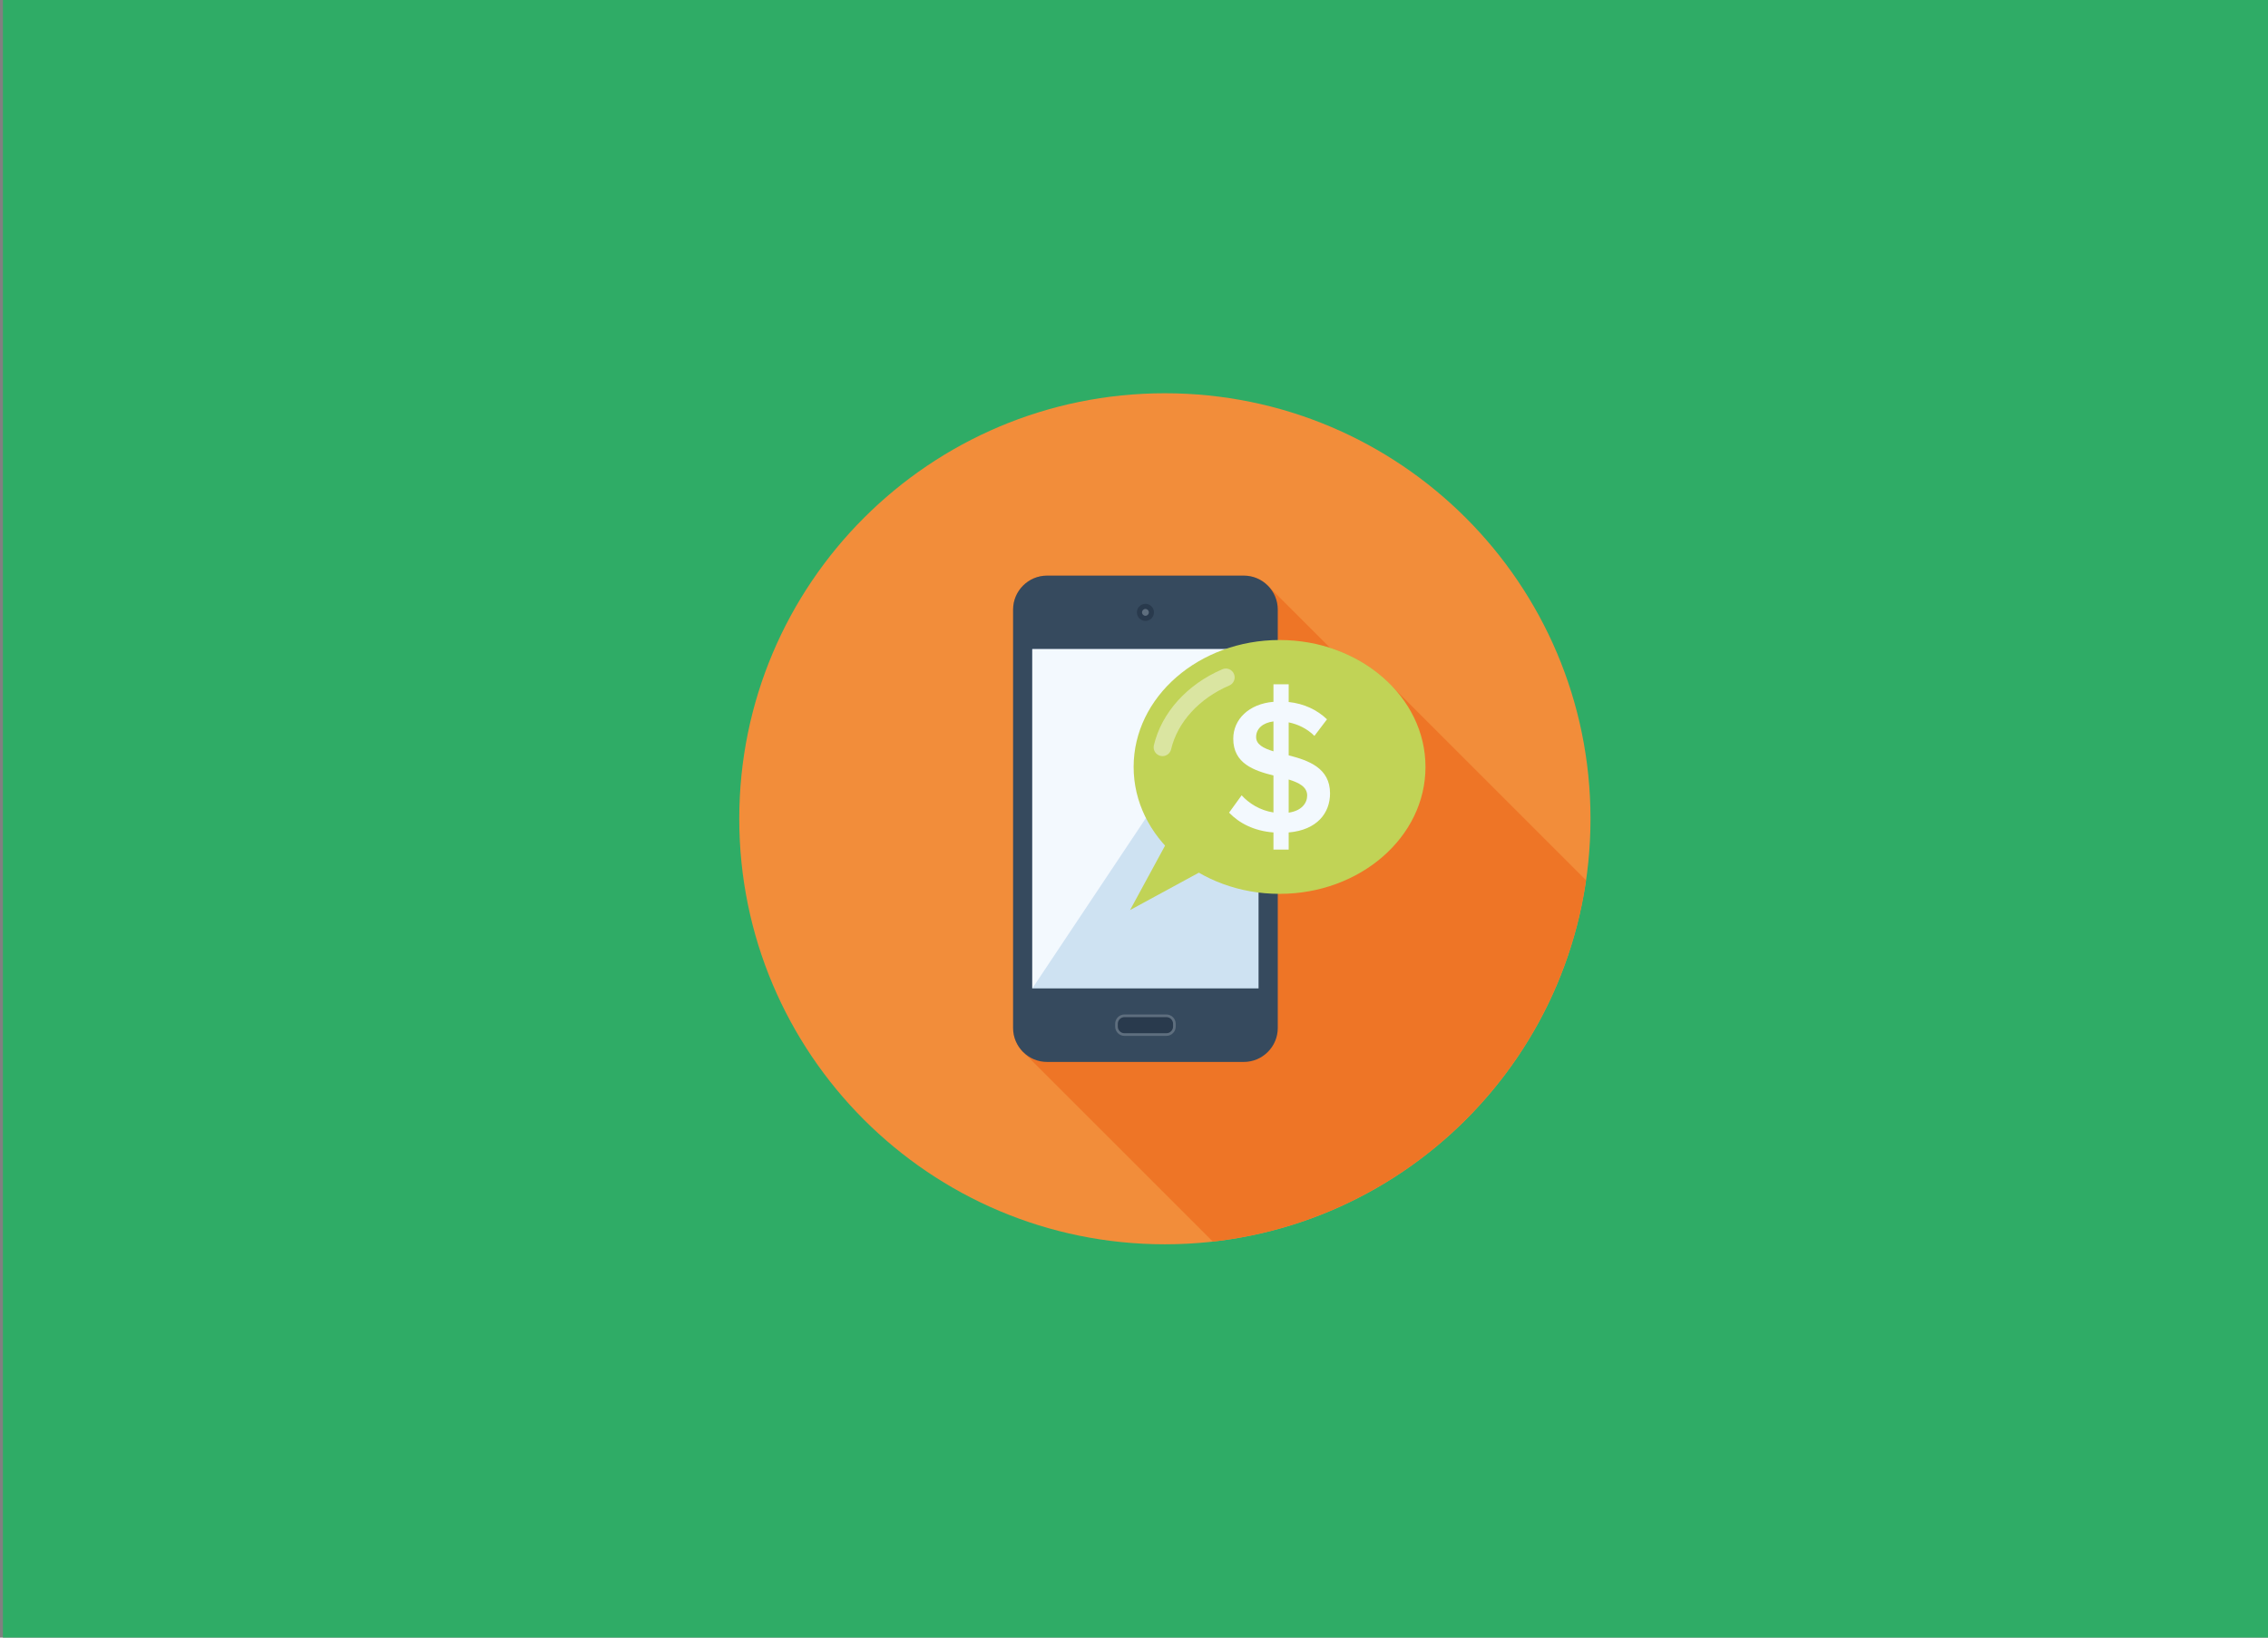 <?xml version="1.0" encoding="utf-8"?>
<!-- Generator: Adobe Illustrator 16.0.0, SVG Export Plug-In . SVG Version: 6.00 Build 0)  -->
<!DOCTYPE svg PUBLIC "-//W3C//DTD SVG 1.1//EN" "http://www.w3.org/Graphics/SVG/1.1/DTD/svg11.dtd">
<svg version="1.1" id="Livello_1" xmlns="http://www.w3.org/2000/svg" xmlns:xlink="http://www.w3.org/1999/xlink" x="0px" y="0px"
	 width="900px" height="650px" viewBox="0 0 900 650" enable-background="new 0 0 900 650" xml:space="preserve">
<rect x="0" y="0" width="900" height="650" fill="#808080" stroke="none"/>
<rect x="1.152" y="0" fill="#2FAC66" width="900" height="650"/>
<path fill="#F28D3A" d="M631.15,324.99c0,93.282-75.617,168.899-168.897,168.899c-93.279,0-168.896-75.617-168.896-168.899
	s75.617-168.896,168.896-168.896C555.533,156.094,631.15,231.708,631.15,324.99z"/>
<path fill="#EE7526" d="M629.371,349.391l-76.059-76.062l-3.791-3.789c-6.014-5.462-13.422-9.739-21.717-12.405L503.1,232.433
	c-2.438-2.437-5.814-3.957-9.504-3.957h-43.433h-34.673c-7.41,0-13.465,6.053-13.465,13.462v166.1c0,3.547,1.374,6.758,3.642,9.174
	l0.653,0.646l74.948,74.939C557.544,484.242,618.436,424.924,629.371,349.391z"/>
<path fill="#364A5E" d="M493.602,228.48h-78.125c-7.392,0-13.455,6.055-13.455,13.462v166.103c0,7.403,6.063,13.46,13.455,13.46
	H493.6c7.399,0,13.451-6.057,13.451-13.46V241.943C507.052,234.534,501,228.48,493.602,228.48z"/>
<rect x="409.641" y="257.653" fill="#CEE2F2" width="89.785" height="134.662"/>
<polygon fill="#F3F9FE" points="409.641,392.327 409.641,257.656 499.434,257.656 "/>
<path fill="#293A4D" d="M457.923,243.064c0,1.871-1.507,3.385-3.386,3.385c-1.864,0-3.385-1.514-3.385-3.385
	c0-1.869,1.521-3.387,3.385-3.387C456.416,239.678,457.923,241.195,457.923,243.064z"/>
<g>
	<path fill="#5E6E7E" d="M455.895,243.06c0,0.75-0.609,1.354-1.357,1.354c-0.743,0-1.354-0.604-1.354-1.354
		c0-0.744,0.608-1.356,1.354-1.356C455.285,241.704,455.895,242.316,455.895,243.06z"/>
	<path fill="#5E6E7E" d="M446.212,411.162c-2.038,0-3.691-1.652-3.691-3.695v-1.1c0-2.044,1.653-3.697,3.691-3.697h16.647
		c2.035,0,3.693,1.653,3.693,3.697v1.1c0,2.043-1.654,3.695-3.693,3.695H446.212z"/>
</g>
<path fill="#293A4D" d="M465.5,407.466c0,1.46-1.186,2.645-2.639,2.645h-16.647c-1.453,0-2.642-1.185-2.642-2.645v-1.099
	c0-1.448,1.188-2.646,2.642-2.646h16.647c1.453,0,2.639,1.197,2.639,2.646V407.466z"/>
<path fill="#C1D356" d="M565.669,304.416c0,27.818-25.935,50.377-57.904,50.377c-31.984,0-57.913-22.56-57.913-50.377
	c0-27.822,25.929-50.38,57.913-50.38C539.734,254.037,565.669,276.597,565.669,304.416z"/>
<path fill="#F3F9FE" d="M505.343,330.418c-7.787-0.605-13.611-3.7-17.613-7.859l4.986-6.883c2.799,3.104,7.184,5.977,12.627,6.813
	v-14.675c-7.787-1.955-15.953-4.763-15.953-14.589c0-7.709,6.201-13.831,15.953-14.66v-6.96h6.039v7.031
	c6.129,0.675,11.268,3.1,15.202,6.878l-4.987,6.581c-2.877-2.872-6.504-4.618-10.215-5.373v13.082
	c7.862,2.036,16.412,4.998,16.412,15.114c0,7.714-5.064,14.518-16.412,15.501v6.801h-6.039V330.418L505.343,330.418z
	 M505.343,298.22v-11.875c-4.236,0.529-6.884,2.881-6.884,6.202C498.459,295.5,501.339,297.004,505.343,298.22z M511.382,309.4
	v13.161c5.227-0.762,7.338-3.856,7.338-6.808C518.719,312.355,515.55,310.69,511.382,309.4z"/>
<polygon fill="#C1D356" points="448.436,361.222 475.918,346.286 463.365,333.735 "/>
<path fill="#DAE5A1" d="M461.307,300.125c-0.267,0-0.541-0.034-0.813-0.101c-1.887-0.446-3.053-2.338-2.604-4.222
	c3.07-12.936,13.225-24.209,27.17-30.155c1.785-0.765,3.846,0.065,4.607,1.847c0.758,1.792-0.072,3.845-1.854,4.608
	c-11.906,5.075-20.541,14.541-23.092,25.314C464.337,299.036,462.898,300.125,461.307,300.125z"/>
</svg>
